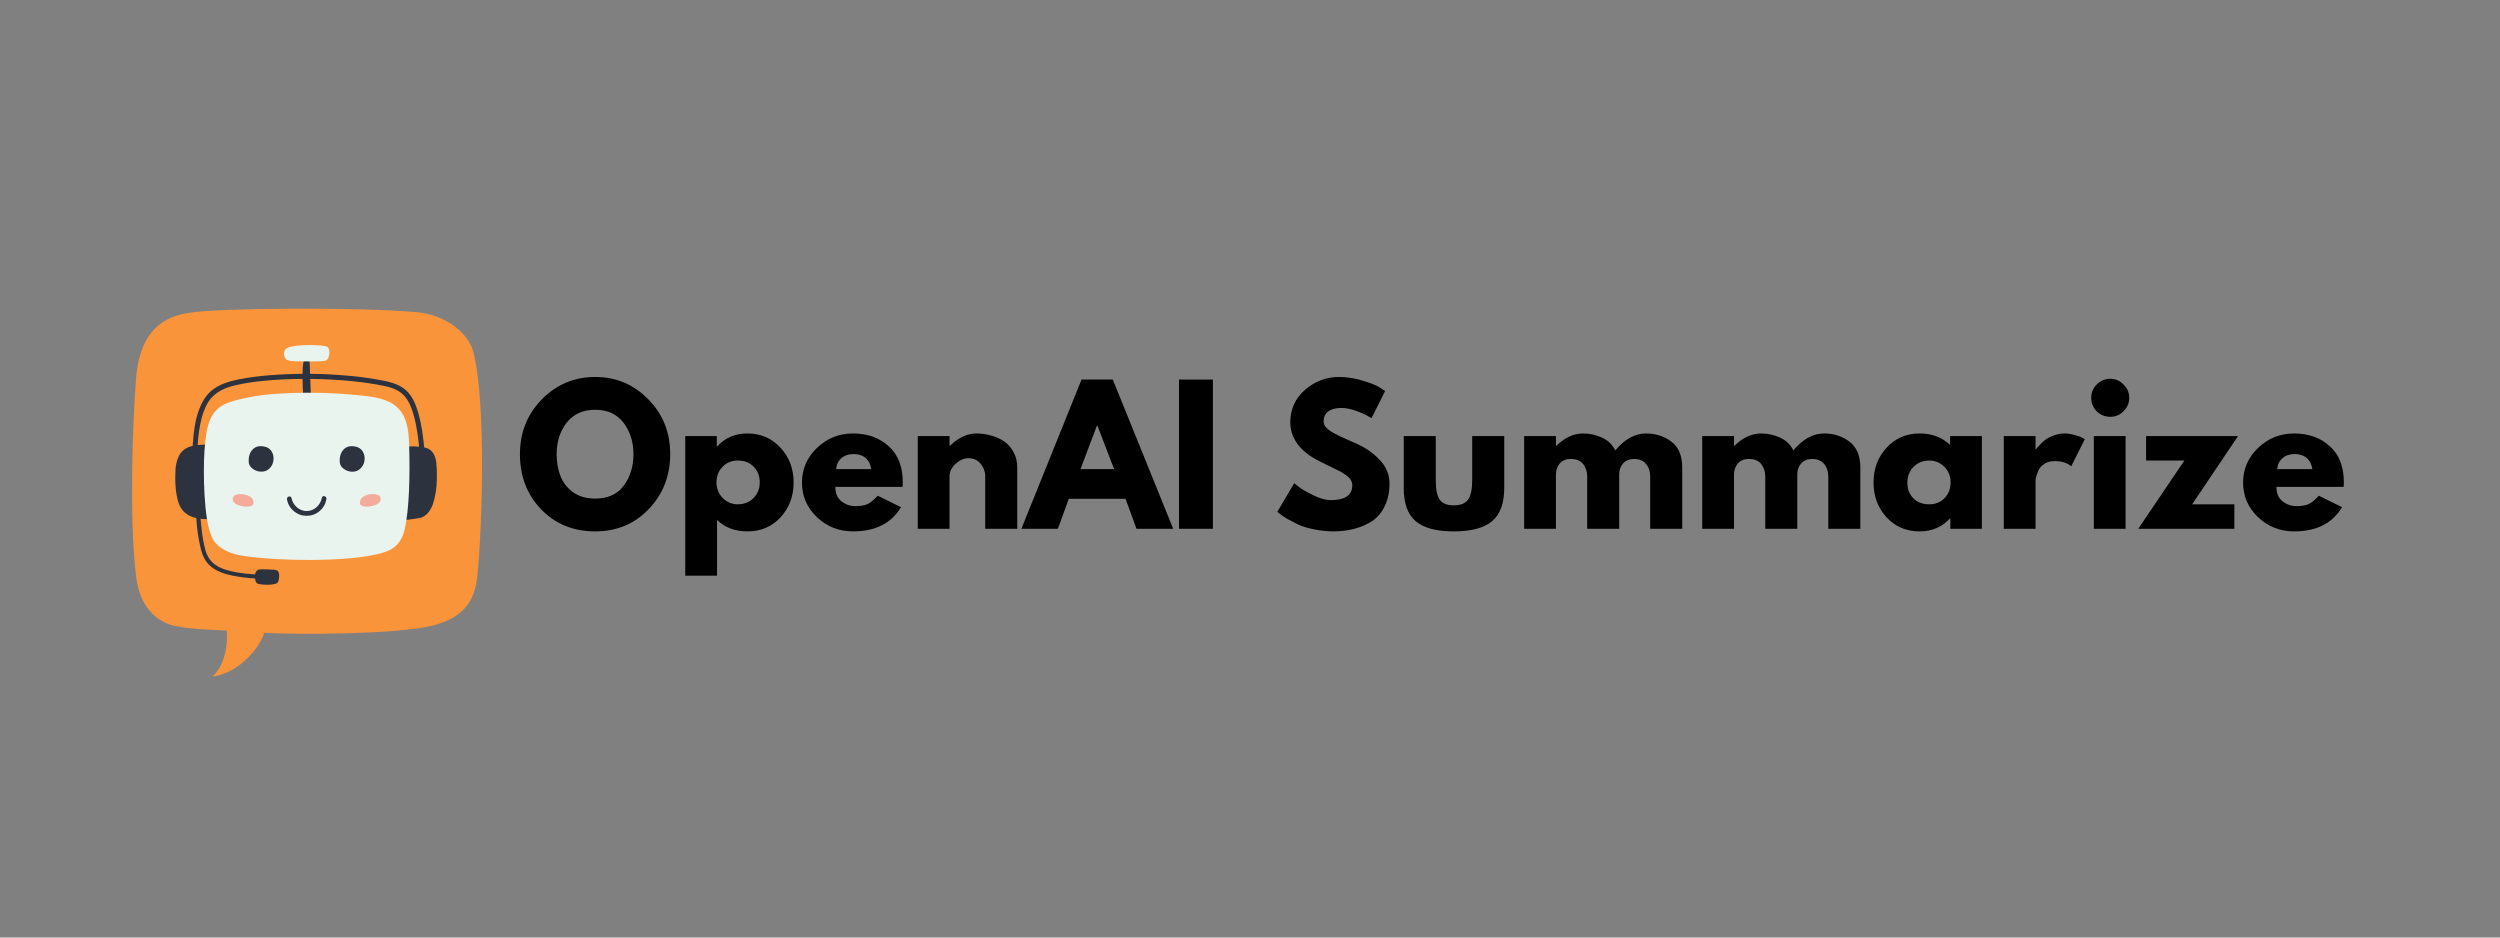<svg xmlns="http://www.w3.org/2000/svg" xmlns:xlink="http://www.w3.org/1999/xlink" width="200" zoomAndPan="magnify" viewBox="0 0 150 56.25" height="75" preserveAspectRatio="xMidYMid meet" version="1.0"><rect x="0" y="0" width="150" height="56.25" fill="#808080" stroke="none"/><defs><g/><clipPath id="2c6313780b"><path d="M 7.738 18.402 L 29 18.402 L 29 40.605 L 7.738 40.605 Z M 7.738 18.402 " clip-rule="nonzero"/></clipPath></defs><g clip-path="url(#2c6313780b)"><path fill="#f9943b" d="M 28.387 21.078 C 28.078 19.918 26.629 18.875 25.047 18.734 C 21.414 18.41 13.156 18.477 11.359 18.766 C 10.387 18.922 8.438 19.348 8.168 22.656 C 7.965 25.145 7.738 31.129 8.168 34.605 C 8.43 36.746 9.734 37.41 10.539 37.566 C 11.551 37.766 12.59 37.773 13.613 37.84 C 13.699 39.305 13.176 40.238 12.734 40.598 C 14.363 40.371 15.559 38.902 15.855 37.973 C 18.016 38.078 23.27 38.062 25.605 37.613 C 28.215 37.109 28.531 35.602 28.648 34.488 C 28.898 32.152 29.211 24.156 28.387 21.078 Z M 28.387 21.078 " fill-opacity="1" fill-rule="nonzero"/></g><path fill="#2d323f" d="M 26.176 27.742 C 26.156 27.551 26.098 27.371 26 27.203 C 25.887 27.023 25.727 26.91 25.523 26.859 C 25.504 26.852 25.477 26.844 25.449 26.84 C 25.387 26.164 25.297 25.488 25.113 24.832 C 24.965 24.312 24.762 23.766 24.344 23.402 C 23.895 23.012 23.305 22.891 22.738 22.789 C 22.035 22.66 21.324 22.57 20.609 22.52 C 19.945 22.465 19.273 22.434 18.605 22.43 C 18.598 22.23 18.59 22.027 18.582 21.828 C 18.574 21.629 18.504 21.344 18.344 21.379 C 18.211 21.465 18.16 21.91 18.152 22.43 C 17.492 22.434 16.828 22.461 16.164 22.516 C 15.547 22.562 14.934 22.645 14.324 22.762 C 13.73 22.883 13.129 23.062 12.66 23.465 C 12.32 23.758 12.094 24.172 11.938 24.59 C 11.711 25.203 11.625 25.867 11.578 26.516 C 11.57 26.594 11.566 26.672 11.562 26.75 C 11.09 26.863 10.859 27.09 10.715 27.398 C 10.613 27.633 10.551 27.879 10.531 28.133 C 10.496 28.801 10.512 29.555 10.715 30.176 C 10.867 30.637 11.219 30.965 11.777 31.086 C 11.812 31.727 11.91 32.355 12.059 32.98 C 12.164 33.367 12.324 33.707 12.633 33.973 C 13.004 34.293 13.484 34.441 13.957 34.539 C 14.402 34.629 14.852 34.684 15.305 34.707 C 15.309 34.77 15.32 34.832 15.344 34.895 C 15.379 34.977 15.441 35.023 15.531 35.043 C 15.684 35.07 16.199 35.133 16.523 35.027 C 16.566 35.02 16.605 34.996 16.641 34.969 C 16.676 34.93 16.703 34.887 16.715 34.836 C 16.742 34.715 16.754 34.594 16.746 34.469 C 16.734 34.363 16.715 34.285 16.629 34.23 C 16.566 34.195 16.496 34.18 16.426 34.184 C 16.184 34.168 15.945 34.16 15.703 34.16 C 15.637 34.156 15.566 34.164 15.5 34.184 C 15.387 34.238 15.32 34.332 15.309 34.461 C 14.941 34.445 14.578 34.406 14.219 34.344 C 13.773 34.262 13.293 34.152 12.918 33.887 C 12.594 33.656 12.418 33.344 12.312 32.965 C 12.215 32.582 12.145 32.191 12.102 31.797 C 12.074 31.578 12.051 31.355 12.031 31.129 C 12.16 31.145 12.293 31.148 12.422 31.145 L 12.828 26.688 C 12.504 26.664 12.184 26.672 11.863 26.703 C 11.887 26.148 11.969 25.598 12.105 25.059 C 12.219 24.645 12.391 24.219 12.656 23.902 C 13.02 23.473 13.562 23.25 14.098 23.121 C 14.648 22.996 15.203 22.906 15.766 22.855 C 16.559 22.777 17.355 22.738 18.152 22.734 C 18.152 23.109 18.176 23.492 18.199 23.789 L 18.652 23.762 C 18.641 23.418 18.629 23.074 18.617 22.734 C 19.074 22.738 19.527 22.754 19.984 22.781 C 20.691 22.82 21.395 22.883 22.094 22.988 C 22.418 23.035 22.742 23.094 23.066 23.16 C 23.336 23.211 23.594 23.297 23.84 23.422 C 24.27 23.656 24.527 24.055 24.691 24.508 C 24.934 25.172 25.043 25.875 25.121 26.574 C 25.129 26.645 25.133 26.727 25.141 26.805 C 24.855 26.773 24.57 26.777 24.285 26.816 L 23.902 31.219 C 24.34 31.207 24.773 31.156 25.203 31.074 C 25.551 31 25.812 30.664 25.953 30.309 C 26.082 29.93 26.16 29.543 26.191 29.145 C 26.227 28.676 26.219 28.211 26.176 27.742 Z M 26.176 27.742 " fill-opacity="1" fill-rule="nonzero"/><path fill="#e9f4ef" d="M 24.281 31.758 C 24.102 32.52 23.727 32.91 23.074 33.129 C 21.066 33.797 16.113 33.648 14.336 33.305 C 13.645 33.172 12.902 32.793 12.68 32.137 C 12.227 31.145 12.184 28.324 12.266 27.086 C 12.375 25.512 12.586 24.625 13.605 24.195 C 14.254 23.926 15.562 23.707 16.199 23.656 C 18.078 23.508 19.953 23.539 21.824 23.746 C 22.59 23.828 23.422 23.977 23.941 24.547 C 24.441 25.102 24.523 25.906 24.547 26.652 C 24.609 28.469 24.555 30.582 24.281 31.758 Z M 17.652 21.676 C 18.039 21.688 18.668 21.688 19.105 21.68 C 19.234 21.68 19.367 21.668 19.496 21.648 C 19.676 21.605 19.742 21.426 19.758 21.238 C 19.773 21.098 19.758 20.855 19.613 20.797 C 19.27 20.688 18.164 20.656 17.477 20.797 C 17.359 20.82 17.25 20.867 17.152 20.938 C 17.031 21.027 17.023 21.227 17.055 21.371 C 17.117 21.625 17.375 21.66 17.652 21.672 Z M 17.652 21.676 " fill-opacity="1" fill-rule="nonzero"/><path fill="#2d323f" d="M 19.586 29.945 C 19.535 30.234 19.402 30.473 19.18 30.66 C 18.957 30.852 18.699 30.945 18.41 30.949 C 18.117 30.949 17.859 30.859 17.633 30.672 C 17.41 30.488 17.27 30.25 17.219 29.965 C 17.184 29.785 17.461 29.707 17.492 29.891 C 17.574 30.32 17.965 30.668 18.41 30.664 C 18.852 30.66 19.234 30.301 19.309 29.871 C 19.34 29.688 19.617 29.766 19.586 29.945 Z M 15.895 26.801 C 15.746 26.762 15.602 26.758 15.453 26.789 C 15.059 26.91 14.898 27.297 14.922 27.707 C 14.926 27.84 14.977 27.949 15.07 28.047 C 15.332 28.32 15.824 28.398 16.117 28.156 C 16.281 28.02 16.375 27.844 16.406 27.633 C 16.438 27.426 16.395 27.23 16.277 27.051 C 16.18 26.922 16.055 26.836 15.895 26.801 Z M 21.746 27.059 C 21.648 26.922 21.516 26.836 21.355 26.801 C 21.207 26.766 21.062 26.762 20.914 26.789 C 20.52 26.91 20.359 27.297 20.383 27.707 C 20.387 27.84 20.438 27.953 20.531 28.047 C 20.793 28.324 21.285 28.402 21.578 28.156 C 21.742 28.02 21.84 27.848 21.871 27.637 C 21.902 27.43 21.859 27.234 21.746 27.059 Z M 21.746 27.059 " fill-opacity="1" fill-rule="nonzero"/><path fill="#f4ab9a" d="M 22.738 30.168 C 22.652 30.25 22.551 30.301 22.434 30.328 C 22.277 30.379 22.113 30.402 21.945 30.398 C 21.828 30.398 21.727 30.367 21.633 30.297 C 21.613 30.27 21.602 30.242 21.598 30.211 C 21.586 30.012 21.668 29.867 21.844 29.77 C 22.004 29.684 22.176 29.645 22.355 29.648 C 22.539 29.641 22.758 29.68 22.824 29.848 C 22.863 29.973 22.836 30.078 22.738 30.168 Z M 14.961 29.77 C 14.801 29.688 14.629 29.645 14.449 29.648 C 14.27 29.641 14.047 29.68 13.98 29.848 C 13.941 29.973 13.969 30.078 14.062 30.168 C 14.148 30.25 14.25 30.301 14.367 30.328 C 14.527 30.379 14.691 30.402 14.855 30.398 C 14.973 30.398 15.078 30.367 15.168 30.297 C 15.191 30.27 15.203 30.242 15.207 30.211 C 15.219 30.012 15.137 29.867 14.961 29.77 Z M 14.961 29.77 " fill-opacity="1" fill-rule="nonzero"/><g fill="#000000" fill-opacity="1"><g transform="translate(30.946, 31.727)"><g><path d="M 0.25 -4.484 C 0.25 -5.773 0.688 -6.867 1.562 -7.766 C 2.445 -8.66 3.516 -9.109 4.766 -9.109 C 6.016 -9.109 7.078 -8.66 7.953 -7.766 C 8.828 -6.879 9.266 -5.785 9.266 -4.484 C 9.266 -3.172 8.832 -2.066 7.969 -1.172 C 7.113 -0.285 6.047 0.156 4.766 0.156 C 3.453 0.156 2.367 -0.285 1.516 -1.172 C 0.672 -2.055 0.25 -3.16 0.25 -4.484 Z M 2.453 -4.484 C 2.453 -4.016 2.523 -3.582 2.672 -3.188 C 2.816 -2.801 3.066 -2.473 3.422 -2.203 C 3.785 -1.941 4.234 -1.812 4.766 -1.812 C 5.523 -1.812 6.098 -2.07 6.484 -2.594 C 6.867 -3.113 7.062 -3.742 7.062 -4.484 C 7.062 -5.211 6.863 -5.836 6.469 -6.359 C 6.07 -6.879 5.504 -7.141 4.766 -7.141 C 4.023 -7.141 3.453 -6.879 3.047 -6.359 C 2.648 -5.836 2.453 -5.211 2.453 -4.484 Z M 2.453 -4.484 "/></g></g></g><g fill="#000000" fill-opacity="1"><g transform="translate(40.46, 31.727)"><g><path d="M 6.375 -4.859 C 6.895 -4.297 7.156 -3.602 7.156 -2.781 C 7.156 -1.957 6.895 -1.258 6.375 -0.688 C 5.852 -0.125 5.191 0.156 4.391 0.156 C 3.648 0.156 3.039 -0.07 2.562 -0.531 L 2.562 2.812 L 0.656 2.812 L 0.656 -5.562 L 2.547 -5.562 L 2.547 -4.938 L 2.562 -4.938 C 3.039 -5.457 3.648 -5.719 4.391 -5.719 C 5.191 -5.719 5.852 -5.43 6.375 -4.859 Z M 4.75 -1.844 C 5 -2.094 5.125 -2.406 5.125 -2.781 C 5.125 -3.164 5.004 -3.477 4.766 -3.719 C 4.523 -3.969 4.207 -4.094 3.812 -4.094 C 3.438 -4.094 3.129 -3.969 2.891 -3.719 C 2.648 -3.469 2.531 -3.156 2.531 -2.781 C 2.531 -2.406 2.656 -2.094 2.906 -1.844 C 3.156 -1.594 3.457 -1.469 3.812 -1.469 C 4.188 -1.469 4.5 -1.594 4.75 -1.844 Z M 4.75 -1.844 "/></g></g></g><g fill="#000000" fill-opacity="1"><g transform="translate(47.869, 31.727)"><g><path d="M 6.281 -2.516 L 2.25 -2.516 C 2.25 -2.129 2.375 -1.836 2.625 -1.641 C 2.875 -1.453 3.148 -1.359 3.453 -1.359 C 3.766 -1.359 4.008 -1.398 4.188 -1.484 C 4.363 -1.566 4.566 -1.734 4.797 -1.984 L 6.188 -1.297 C 5.613 -0.328 4.656 0.156 3.312 0.156 C 2.469 0.156 1.742 -0.129 1.141 -0.703 C 0.547 -1.273 0.25 -1.961 0.25 -2.766 C 0.25 -3.578 0.547 -4.27 1.141 -4.844 C 1.742 -5.426 2.469 -5.719 3.312 -5.719 C 4.188 -5.719 4.898 -5.461 5.453 -4.953 C 6.016 -4.453 6.297 -3.727 6.297 -2.781 C 6.297 -2.645 6.289 -2.555 6.281 -2.516 Z M 2.297 -3.578 L 4.406 -3.578 C 4.363 -3.867 4.25 -4.094 4.062 -4.25 C 3.883 -4.406 3.648 -4.484 3.359 -4.484 C 3.047 -4.484 2.797 -4.398 2.609 -4.234 C 2.422 -4.066 2.316 -3.848 2.297 -3.578 Z M 2.297 -3.578 "/></g></g></g><g fill="#000000" fill-opacity="1"><g transform="translate(54.41, 31.727)"><g><path d="M 0.656 0 L 0.656 -5.562 L 2.562 -5.562 L 2.562 -4.984 L 2.594 -4.984 C 3.094 -5.473 3.625 -5.719 4.188 -5.719 C 4.457 -5.719 4.727 -5.68 5 -5.609 C 5.27 -5.547 5.531 -5.438 5.781 -5.281 C 6.031 -5.125 6.234 -4.906 6.391 -4.625 C 6.547 -4.352 6.625 -4.035 6.625 -3.672 L 6.625 0 L 4.703 0 L 4.703 -3.141 C 4.703 -3.43 4.609 -3.688 4.422 -3.906 C 4.242 -4.125 4.004 -4.234 3.703 -4.234 C 3.422 -4.234 3.16 -4.117 2.922 -3.891 C 2.68 -3.672 2.562 -3.422 2.562 -3.141 L 2.562 0 Z M 0.656 0 "/></g></g></g><g fill="#000000" fill-opacity="1"><g transform="translate(61.58, 31.727)"><g><path d="M 5.188 -8.953 L 8.812 0 L 6.609 0 L 5.953 -1.797 L 2.547 -1.797 L 1.891 0 L -0.297 0 L 3.312 -8.953 Z M 5.266 -3.578 L 4.266 -6.188 L 4.234 -6.188 L 3.25 -3.578 Z M 5.266 -3.578 "/></g></g></g><g fill="#000000" fill-opacity="1"><g transform="translate(70.085, 31.727)"><g><path d="M 2.688 -8.953 L 2.688 0 L 0.656 0 L 0.656 -8.953 Z M 2.688 -8.953 "/></g></g></g><g fill="#000000" fill-opacity="1"><g transform="translate(73.426, 31.727)"><g/></g></g><g fill="#000000" fill-opacity="1"><g transform="translate(76.387, 31.727)"><g><path d="M 3.953 -9.109 C 4.43 -9.109 4.898 -9.035 5.359 -8.891 C 5.828 -8.754 6.172 -8.617 6.391 -8.484 L 6.719 -8.266 L 5.906 -6.641 C 5.832 -6.68 5.738 -6.734 5.625 -6.797 C 5.508 -6.867 5.289 -6.961 4.969 -7.078 C 4.656 -7.191 4.363 -7.25 4.094 -7.25 C 3.75 -7.25 3.484 -7.176 3.297 -7.031 C 3.117 -6.895 3.031 -6.703 3.031 -6.453 C 3.031 -6.328 3.07 -6.211 3.156 -6.109 C 3.238 -6.004 3.383 -5.891 3.594 -5.766 C 3.812 -5.648 4 -5.555 4.156 -5.484 C 4.312 -5.41 4.555 -5.301 4.891 -5.156 C 5.473 -4.914 5.969 -4.582 6.375 -4.156 C 6.781 -3.738 6.984 -3.258 6.984 -2.719 C 6.984 -2.207 6.891 -1.758 6.703 -1.375 C 6.523 -0.988 6.273 -0.688 5.953 -0.469 C 5.629 -0.258 5.27 -0.102 4.875 0 C 4.488 0.102 4.066 0.156 3.609 0.156 C 3.223 0.156 2.836 0.113 2.453 0.031 C 2.078 -0.039 1.766 -0.133 1.516 -0.25 C 1.266 -0.375 1.035 -0.492 0.828 -0.609 C 0.629 -0.723 0.484 -0.82 0.391 -0.906 L 0.25 -1.016 L 1.266 -2.734 C 1.359 -2.66 1.477 -2.566 1.625 -2.453 C 1.781 -2.336 2.051 -2.188 2.438 -2 C 2.82 -1.812 3.16 -1.719 3.453 -1.719 C 4.316 -1.719 4.75 -2.016 4.75 -2.609 C 4.75 -2.723 4.719 -2.832 4.656 -2.938 C 4.594 -3.039 4.484 -3.145 4.328 -3.25 C 4.172 -3.363 4.031 -3.445 3.906 -3.5 C 3.789 -3.562 3.598 -3.656 3.328 -3.781 C 3.055 -3.914 2.859 -4.016 2.734 -4.078 C 2.191 -4.348 1.77 -4.68 1.469 -5.078 C 1.176 -5.484 1.031 -5.914 1.031 -6.375 C 1.031 -7.176 1.328 -7.832 1.922 -8.344 C 2.516 -8.852 3.191 -9.109 3.953 -9.109 Z M 3.953 -9.109 "/></g></g></g><g fill="#000000" fill-opacity="1"><g transform="translate(83.677, 31.727)"><g><path d="M 2.469 -5.562 L 2.469 -2.922 C 2.469 -2.367 2.547 -1.977 2.703 -1.75 C 2.867 -1.52 3.148 -1.406 3.547 -1.406 C 3.953 -1.406 4.238 -1.52 4.406 -1.75 C 4.57 -1.977 4.656 -2.367 4.656 -2.922 L 4.656 -5.562 L 6.578 -5.562 L 6.578 -2.453 C 6.578 -1.523 6.332 -0.859 5.844 -0.453 C 5.363 -0.047 4.598 0.156 3.547 0.156 C 2.504 0.156 1.742 -0.047 1.266 -0.453 C 0.785 -0.859 0.547 -1.523 0.547 -2.453 L 0.547 -5.562 Z M 2.469 -5.562 "/></g></g></g><g fill="#000000" fill-opacity="1"><g transform="translate(90.793, 31.727)"><g><path d="M 0.656 0 L 0.656 -5.562 L 2.562 -5.562 L 2.562 -4.984 L 2.594 -4.984 C 3.094 -5.473 3.625 -5.719 4.188 -5.719 C 4.594 -5.719 4.973 -5.633 5.328 -5.469 C 5.68 -5.312 5.945 -5.055 6.125 -4.703 C 6.688 -5.379 7.301 -5.719 7.969 -5.719 C 8.562 -5.719 9.07 -5.551 9.5 -5.219 C 9.926 -4.895 10.141 -4.379 10.141 -3.672 L 10.141 0 L 8.219 0 L 8.219 -3.141 C 8.219 -3.441 8.133 -3.691 7.969 -3.891 C 7.812 -4.086 7.57 -4.188 7.25 -4.188 C 6.969 -4.188 6.75 -4.098 6.594 -3.922 C 6.445 -3.754 6.367 -3.551 6.359 -3.312 L 6.359 0 L 4.438 0 L 4.438 -3.141 C 4.438 -3.441 4.352 -3.691 4.188 -3.891 C 4.031 -4.086 3.785 -4.188 3.453 -4.188 C 3.16 -4.188 2.938 -4.094 2.781 -3.906 C 2.633 -3.719 2.562 -3.5 2.562 -3.25 L 2.562 0 Z M 0.656 0 "/></g></g></g><g fill="#000000" fill-opacity="1"><g transform="translate(101.478, 31.727)"><g><path d="M 0.656 0 L 0.656 -5.562 L 2.562 -5.562 L 2.562 -4.984 L 2.594 -4.984 C 3.094 -5.473 3.625 -5.719 4.188 -5.719 C 4.594 -5.719 4.973 -5.633 5.328 -5.469 C 5.68 -5.312 5.945 -5.055 6.125 -4.703 C 6.688 -5.379 7.301 -5.719 7.969 -5.719 C 8.562 -5.719 9.07 -5.551 9.5 -5.219 C 9.926 -4.895 10.141 -4.379 10.141 -3.672 L 10.141 0 L 8.219 0 L 8.219 -3.141 C 8.219 -3.441 8.133 -3.691 7.969 -3.891 C 7.812 -4.086 7.57 -4.188 7.25 -4.188 C 6.969 -4.188 6.75 -4.098 6.594 -3.922 C 6.445 -3.754 6.367 -3.551 6.359 -3.312 L 6.359 0 L 4.438 0 L 4.438 -3.141 C 4.438 -3.441 4.352 -3.691 4.188 -3.891 C 4.031 -4.086 3.785 -4.188 3.453 -4.188 C 3.16 -4.188 2.938 -4.094 2.781 -3.906 C 2.633 -3.719 2.562 -3.5 2.562 -3.25 L 2.562 0 Z M 0.656 0 "/></g></g></g><g fill="#000000" fill-opacity="1"><g transform="translate(112.162, 31.727)"><g><path d="M 1.031 -0.688 C 0.508 -1.258 0.25 -1.957 0.25 -2.781 C 0.25 -3.602 0.508 -4.297 1.031 -4.859 C 1.551 -5.43 2.211 -5.719 3.016 -5.719 C 3.754 -5.719 4.363 -5.488 4.844 -5.031 L 4.844 -5.562 L 6.75 -5.562 L 6.75 0 L 4.859 0 L 4.859 -0.625 L 4.844 -0.625 C 4.363 -0.102 3.754 0.156 3.016 0.156 C 2.211 0.156 1.551 -0.125 1.031 -0.688 Z M 2.656 -3.719 C 2.406 -3.469 2.281 -3.148 2.281 -2.766 C 2.281 -2.391 2.398 -2.078 2.641 -1.828 C 2.879 -1.586 3.195 -1.469 3.594 -1.469 C 3.969 -1.469 4.273 -1.594 4.516 -1.844 C 4.754 -2.094 4.875 -2.406 4.875 -2.781 C 4.875 -3.156 4.75 -3.469 4.5 -3.719 C 4.25 -3.969 3.945 -4.094 3.594 -4.094 C 3.219 -4.094 2.906 -3.969 2.656 -3.719 Z M 2.656 -3.719 "/></g></g></g><g fill="#000000" fill-opacity="1"><g transform="translate(119.571, 31.727)"><g><path d="M 0.656 0 L 0.656 -5.562 L 2.562 -5.562 L 2.562 -4.766 L 2.594 -4.766 C 2.602 -4.785 2.625 -4.816 2.656 -4.859 C 2.695 -4.91 2.77 -4.988 2.875 -5.094 C 2.977 -5.207 3.094 -5.305 3.219 -5.391 C 3.344 -5.473 3.5 -5.547 3.688 -5.609 C 3.883 -5.68 4.086 -5.719 4.297 -5.719 C 4.504 -5.719 4.707 -5.688 4.906 -5.625 C 5.113 -5.57 5.266 -5.52 5.359 -5.469 L 5.516 -5.375 L 4.703 -3.75 C 4.461 -3.957 4.129 -4.062 3.703 -4.062 C 3.473 -4.062 3.273 -4.008 3.109 -3.906 C 2.941 -3.801 2.82 -3.676 2.75 -3.531 C 2.688 -3.383 2.641 -3.258 2.609 -3.156 C 2.578 -3.062 2.562 -2.984 2.562 -2.922 L 2.562 0 Z M 0.656 0 "/></g></g></g><g fill="#000000" fill-opacity="1"><g transform="translate(124.973, 31.727)"><g><path d="M 0.828 -8.656 C 1.055 -8.883 1.328 -9 1.641 -9 C 1.953 -9 2.219 -8.883 2.438 -8.656 C 2.664 -8.438 2.781 -8.172 2.781 -7.859 C 2.781 -7.547 2.664 -7.273 2.438 -7.047 C 2.219 -6.828 1.953 -6.719 1.641 -6.719 C 1.328 -6.719 1.055 -6.828 0.828 -7.047 C 0.609 -7.273 0.5 -7.547 0.5 -7.859 C 0.5 -8.172 0.609 -8.438 0.828 -8.656 Z M 0.656 -5.562 L 0.656 0 L 2.562 0 L 2.562 -5.562 Z M 0.656 -5.562 "/></g></g></g><g fill="#000000" fill-opacity="1"><g transform="translate(128.249, 31.727)"><g><path d="M 6.031 -5.562 L 3.281 -1.469 L 5.812 -1.469 L 5.812 0 L 0.047 0 L 2.812 -4.094 L 0.516 -4.094 L 0.516 -5.562 Z M 6.031 -5.562 "/></g></g></g><g fill="#000000" fill-opacity="1"><g transform="translate(134.335, 31.727)"><g><path d="M 6.281 -2.516 L 2.25 -2.516 C 2.25 -2.129 2.375 -1.836 2.625 -1.641 C 2.875 -1.453 3.148 -1.359 3.453 -1.359 C 3.766 -1.359 4.008 -1.398 4.188 -1.484 C 4.363 -1.566 4.566 -1.734 4.797 -1.984 L 6.188 -1.297 C 5.613 -0.328 4.656 0.156 3.312 0.156 C 2.469 0.156 1.742 -0.129 1.141 -0.703 C 0.547 -1.273 0.25 -1.961 0.25 -2.766 C 0.25 -3.578 0.547 -4.27 1.141 -4.844 C 1.742 -5.426 2.469 -5.719 3.312 -5.719 C 4.188 -5.719 4.898 -5.461 5.453 -4.953 C 6.016 -4.453 6.297 -3.727 6.297 -2.781 C 6.297 -2.645 6.289 -2.555 6.281 -2.516 Z M 2.297 -3.578 L 4.406 -3.578 C 4.363 -3.867 4.25 -4.094 4.062 -4.25 C 3.883 -4.406 3.648 -4.484 3.359 -4.484 C 3.047 -4.484 2.797 -4.398 2.609 -4.234 C 2.422 -4.066 2.316 -3.848 2.297 -3.578 Z M 2.297 -3.578 "/></g></g></g></svg>